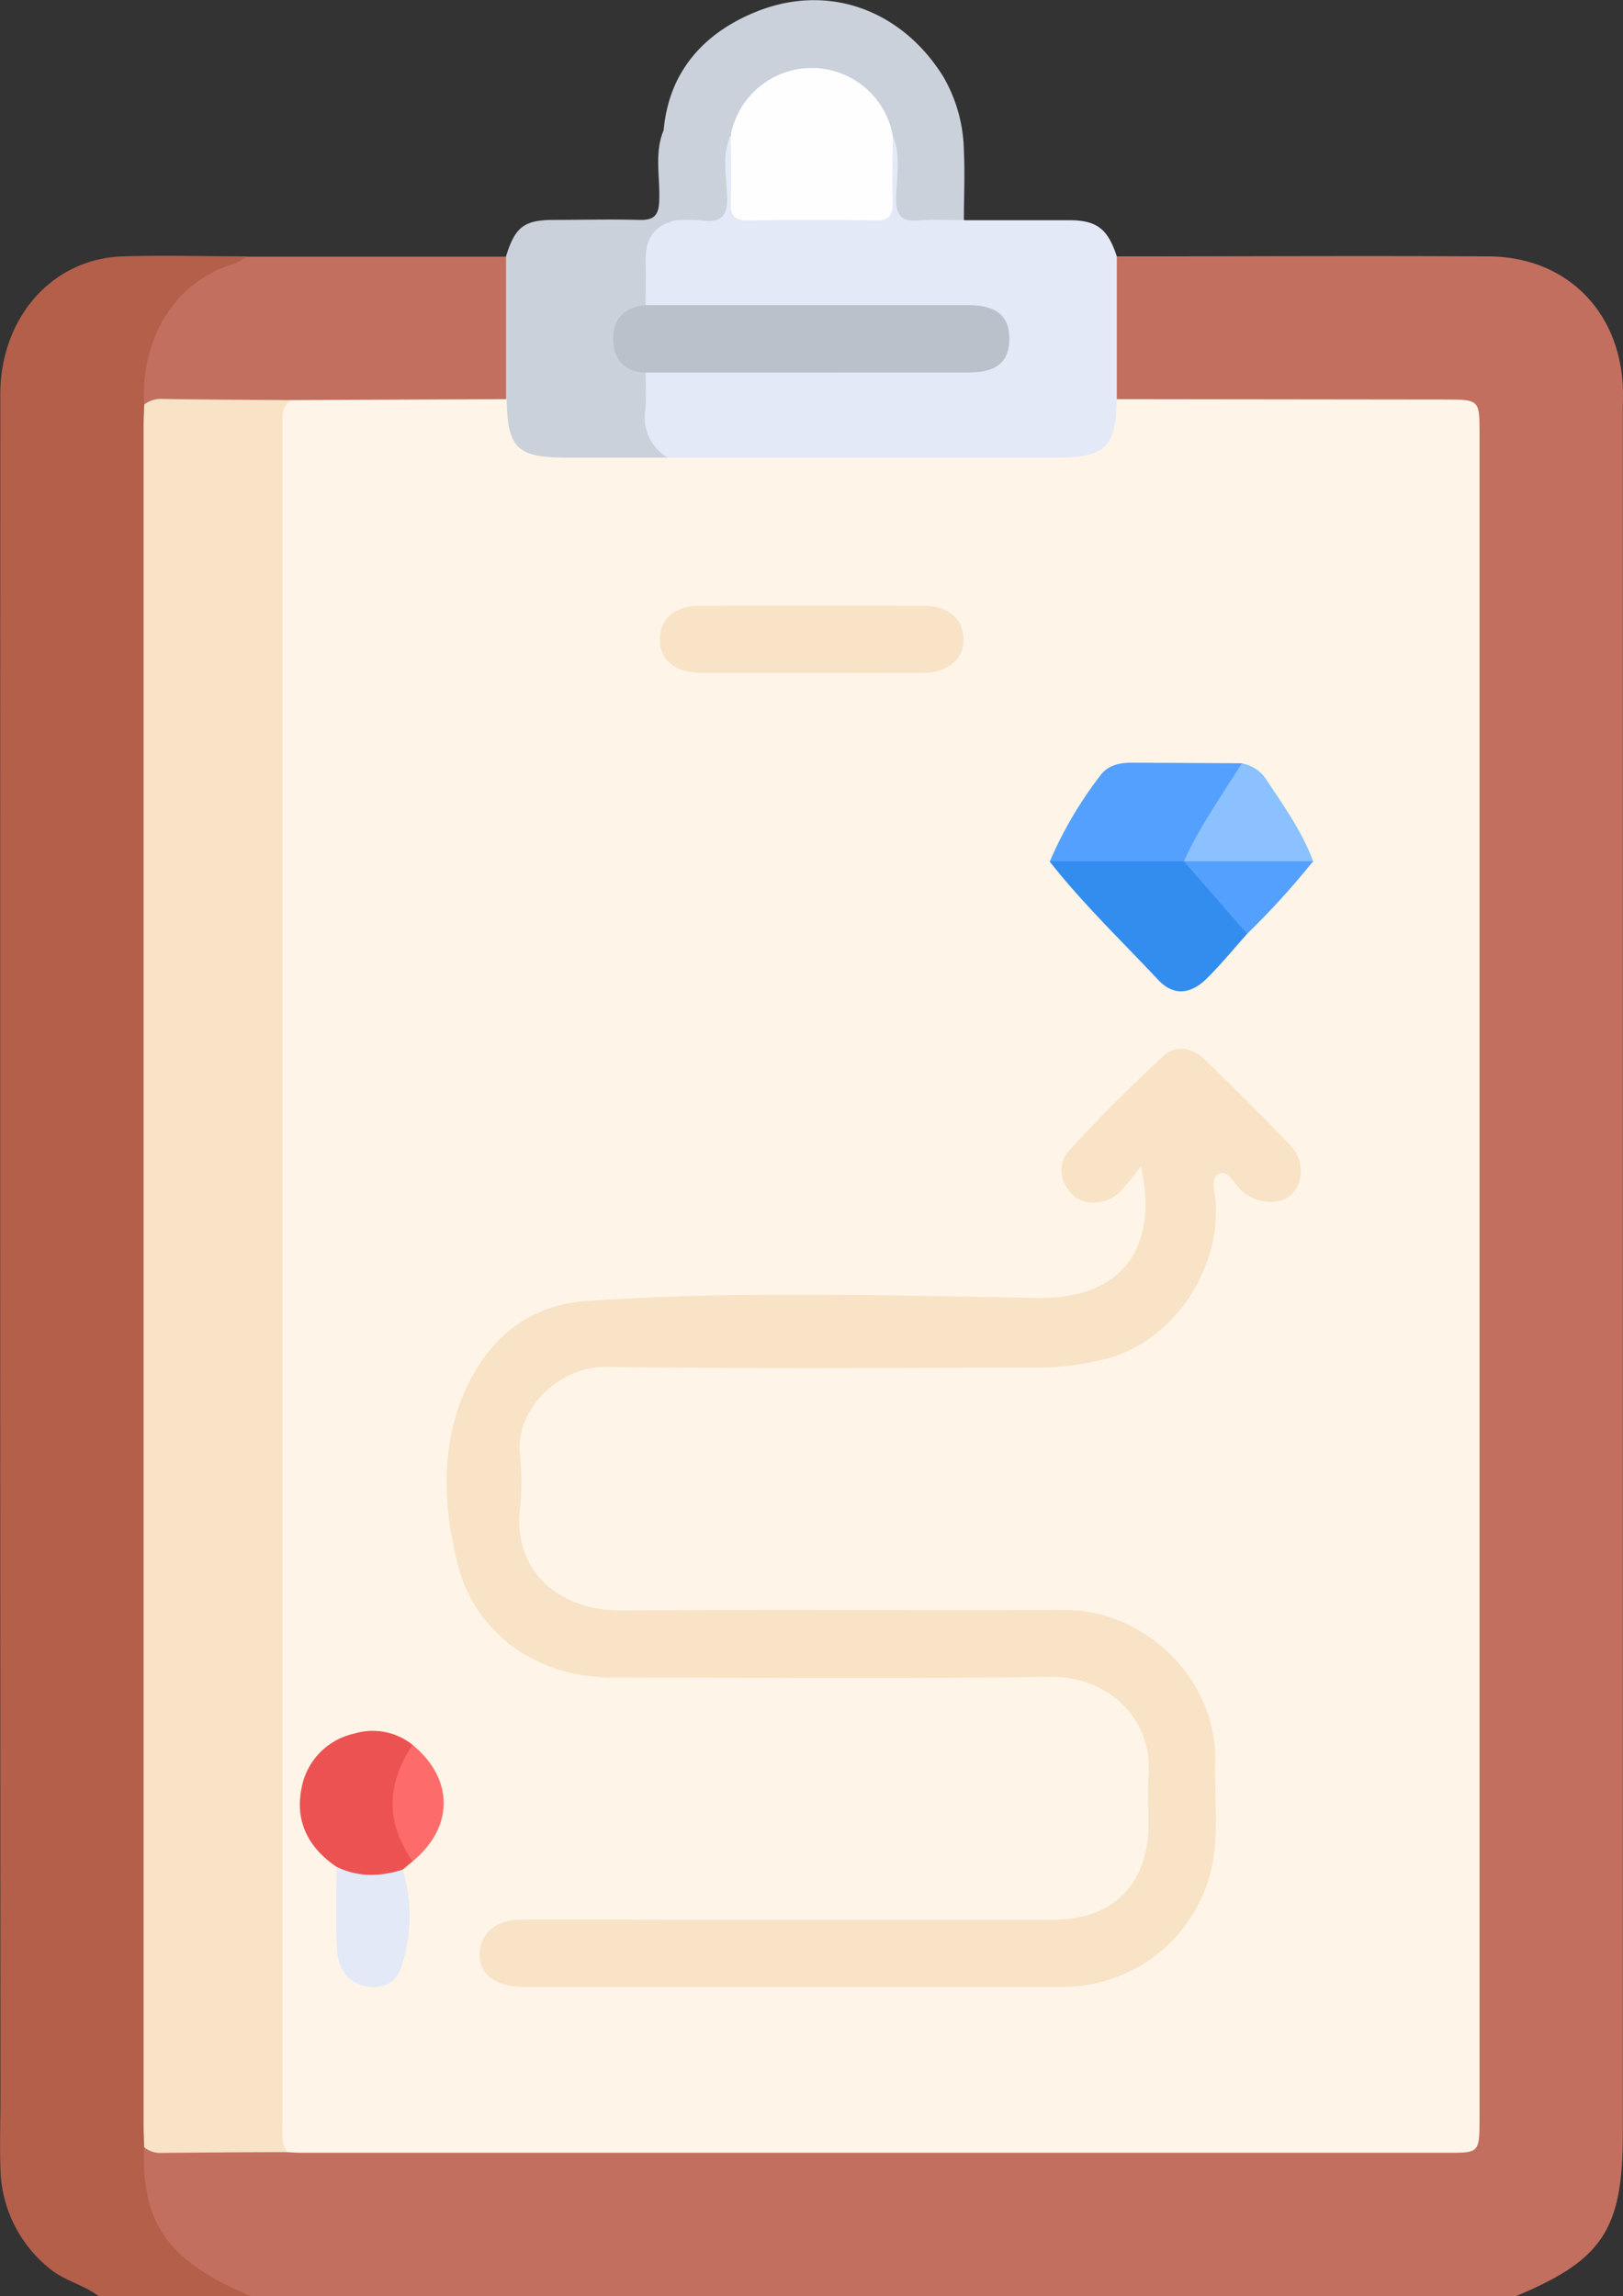 <svg xmlns="http://www.w3.org/2000/svg" viewBox="0 0 288.91 408.79"><rect x="0" y="0" width="288.91" height="408.79" fill="#333333" stroke="none"/><defs><style>.cls-1{fill:#c36f5f;}.cls-2{fill:#b35f4a;}.cls-3{fill:#e3e9f7;}.cls-4{fill:#cbd1da;}.cls-5{fill:#fef5e8;}.cls-6{fill:#f8e3c6;}.cls-7{fill:#bbc1cb;}.cls-8{fill:#fefefe;}.cls-9{fill:#338dee;}.cls-10{fill:#54a0fe;}.cls-11{fill:#ed5253;}.cls-12{fill:#8ac1fe;}.cls-13{fill:#fe6b6b;}</style></defs><g id="Слой_2" data-name="Слой 2"><g id="Layer_1" data-name="Layer 1"><path class="cls-1" d="M198.8,45.65c22.08,0,44.16-.14,66.24,0,13.65.08,23.25,9.62,23.84,23.27.06,1.33,0,2.66,0,4V379.8c0,17.11-3.58,22.55-19.09,29H44.72c-11.54-2.2-18.73-9.74-20-21.15-.22-2-.92-4.27,1.52-5.62,8.39-.09,16.78.05,25.16,0q100.75-.14,201.51-.05c9.21,0,9.21,0,9.21-9.09V81.5c0-9.1,0-9.1-8.93-9.11q-24.15,0-48.28,0c-2.11,0-4.29.26-6.21-1a4.92,4.92,0,0,1-1.13-3.33q-.24-9.57,0-19.14A4.18,4.18,0,0,1,198.8,45.65Z"/><path class="cls-2" d="M25.66,382.3C25.17,396,30,402.65,44.72,408.79H17.58c-2.7-2.08-6.16-2.72-8.83-5A23.35,23.35,0,0,1,.08,386.16c-.15-4.25,0-8.51,0-12.76Q0,221.83.05,70.26C.05,56.54,9.3,46,21.94,45.64c7.3-.23,14.62,0,21.93,0,0,1.56-1.24,1.93-2.29,2.34C30,52.56,26.27,61.68,26.79,73.3c.17,22.76.07,45.5.08,68.25q0,116.52,0,233C26.84,377.19,27.48,380,25.66,382.3Z"/><path class="cls-3" d="M198.8,45.65q0,12.7,0,25.41c2.15,4.84-.09,9.66-5.2,11.19a16.37,16.37,0,0,1-4.73.48q-32.58,0-65.16,0a16.2,16.2,0,0,1-4.33-.41c-5.72-2.86-7.53-9.61-4.39-16.35,1.94-1.19,4.12-.9,6.22-.9,15.69,0,31.39,0,47.08,0,1.59,0,3.19,0,4.78-.1,2.81-.26,5-1.39,5.05-4.54s-2-4.39-4.86-4.7a42.33,42.33,0,0,0-4.78-.13c-15.69,0-31.38,0-47.08,0-2.1,0-4.27.28-6.25-.8-3.69-6.88-1.39-14.08,5.28-16.61,7.64-.54,7.55-.54,7.78-8.29.07-2-1.14-4.83,2.11-5.83,1.84,3.08.94,6.48,1,9.72,0,3,1.16,4.28,4.23,4.22q8.94-.18,17.88,0c3,.06,4.24-1.1,4.29-4.17.05-3.25-.84-6.64,1-9.72,2.12-.25,1.83,1.5,2,2.64a32.33,32.33,0,0,1,.16,5.57c0,5.55,0,5.54,5.46,5.67,1.84,0,3.75-.15,5.3,1.21,6.21,0,12.42,0,18.63,0C195.21,39.18,197.2,40.72,198.8,45.65Z"/><path class="cls-1" d="M25.68,72.07C25,61,30.54,50.17,41.87,46.9a9.28,9.28,0,0,0,2-1.21l46.31,0c.19.19.5.37.53.58,1.12,8.35,1.62,16.7-.28,25-1.59,1.24-3.49,1.1-5.32,1.1-11,0-22,.07-32.95,0-7.52-.07-15,0-22.56,0A9.79,9.79,0,0,1,25.68,72.07Z"/><path class="cls-4" d="M130.09,24c-1.62,3.54-.78,7.29-.66,10.9s-1.08,4.81-4.52,4.34a33.35,33.35,0,0,0-4.36-.05c-.24-.31-.6-.61-.64-1-.45-5-1.15-10-1.77-15,.93-10.57,7.29-17.38,16.42-21.08,12.93-5.24,26-.29,33.35,11.53a27.11,27.11,0,0,1,3.67,13.22c.2,4.1,0,8.22,0,12.33-2.65,0-5.32-.17-7.95.05-3.05.26-4.17-.69-4.11-4,.06-3.75.93-7.62-.67-11.3-1-.62-1.22-1.71-1.68-2.64-2.63-5.24-7-8.1-12.73-8.1s-10.09,2.86-12.72,8.1C131.3,22.25,131.06,23.34,130.09,24Z"/><path class="cls-4" d="M118.14,23.16c3.15,5,2.38,10.54,2.41,16-4,.8-5.73,3.31-5.62,7.29.07,2.62,0,5.25,0,7.87a1.25,1.25,0,0,1-.23.31c-6.5,4.67-6.45,7,.23,11.7,0,2.25.14,4.52-.08,6.74a8.3,8.3,0,0,0,4,8.39,2.85,2.85,0,0,1-2.08,1c-6.9.32-13.84.7-20.69-.15-5.73-.71-8.27-6-6-11.28q0-12.69,0-25.4c1.62-5.23,3.2-6.46,8.47-6.48,5,0,10.07-.14,15.1,0,2.72.1,3.65-.72,3.7-3.55C117.52,31.5,116.44,27.24,118.14,23.16Z"/><path class="cls-5" d="M90.19,71.06c.11,8.66,1.87,10.41,10.49,10.41l18.25,0,69.23,0c8.61,0,10.55-1.9,10.63-10.41l58.64.07c5.81,0,5.94.12,5.94,5.71q0,150.44,0,300.86c0,5.25-.24,5.55-4.82,5.55H53.49c-.79,0-1.59-.07-2.38-.11-1.54-.74-1.86-2.15-2-3.66S49,376.56,49,375.1V79.42c0-1.59,0-3.19.13-4.78.17-1.76.89-3,2.76-3.41Z"/><path class="cls-6" d="M51.89,71.23c-1.8,1.08-1.61,2.83-1.61,4.57q0,151.35,0,302.71c0,1.59-.18,3.21.82,4.63-7.38,0-14.76.07-22.14.13a4.68,4.68,0,0,1-3.31-1c0-1.33-.09-2.66-.09-4q0-151.12,0-302.25c0-1.33.07-2.66.11-4a4.93,4.93,0,0,1,3.31-1C36.63,71.15,44.26,71.18,51.89,71.23Z"/><path class="cls-7" d="M115,66.32c-4,0-5.83-2.56-5.86-6s2.07-5.81,5.86-6h57.36c5.1,0,7.4,2,7.31,6.2-.08,4-2.35,5.79-7.3,5.79Z"/><path class="cls-8" d="M130.09,24a14.67,14.67,0,0,1,28.81,0c0,4-.11,8,0,11.92.07,2.29-.53,3.37-3.08,3.33q-11.32-.2-22.65,0c-2.56,0-3.16-1-3.09-3.33C130.2,31.91,130.1,27.93,130.09,24Z"/><path class="cls-6" d="M203.1,207.68c-1.27,1.53-2.43,3.18-3.83,4.58-2.2,2.21-6.27,2.48-8.29.49-2.42-2.39-2.77-5.59-.62-7.95,5.27-5.8,10.86-11.33,16.58-16.69,2.35-2.2,5.29-1.66,7.57.57,5.14,5,10.25,10.06,15.22,15.25,2.45,2.56,2.37,6.62.2,8.68s-6.25,1.77-8.94-.68c-1.23-1.13-2.34-3.6-3.84-3-1.84.79-.87,3.38-.75,5.09.87,12.33-8,25.51-20.61,28.15a51.59,51.59,0,0,1-10.6,1.32c-25.8,0-51.61.21-77.41-.14-8-.1-16,7.29-15.23,15.36a48.15,48.15,0,0,1,0,10c-1.2,10.68,6.63,18.06,18.21,18,26.2-.2,52.41,0,78.62-.1,14.52-.08,27.37,12.5,26.94,27.15-.19,6.49.8,13-.8,19.45a27.1,27.1,0,0,1-26.13,20.5q-48.09,0-96.18,0c-4.41,0-7.27-1.77-7.75-4.72-.65-4,2.32-7.21,7-7.23,9.58-.06,19.16,0,28.73,0h66.25c10.74,0,17-6.31,17-17.17,0-2.79-.2-5.6,0-8.37.9-10.46-7.49-17.85-17.4-17.7-26.07.38-52.15.15-78.22.12-13,0-24.18-7.68-27.31-20.06-2.87-11.32-3.23-23,2.61-33.66,4.22-7.71,11-12.64,20.06-13.28,26.81-1.91,53.68-1,80.5-.58C199.89,231.29,206.3,222,203.1,207.68Z"/><path class="cls-6" d="M144.3,119.8c-6.51,0-13,0-19.53,0-4.61,0-7.39-2.37-7.31-6.07s2.73-5.88,7.09-5.89q19.94-.06,39.87,0c4.36,0,7,2.27,7.1,5.87s-2.69,6.06-7.29,6.09C157.59,119.82,151,119.8,144.3,119.8Z"/><path class="cls-9" d="M222,166.25c-2.38,2.66-4.64,5.44-7.17,7.94-2.94,2.9-6,3.14-8.73.18-6.5-6.93-13.38-13.52-19.25-21a5.35,5.35,0,0,1,4.06-1.21c6.05,0,12.11-.23,18.15.14a5.15,5.15,0,0,1,1.27.32c4.61,3.13,7.83,7.63,11.35,11.82A1.74,1.74,0,0,1,222,166.25Z"/><path class="cls-10" d="M210.74,153.33l-23.85,0a70.67,70.67,0,0,1,9-15.3c1.34-1.83,3.48-2.27,5.69-2.25l19.5.1c.32.27.61.73.41,1C217.64,142.23,215.27,148.49,210.74,153.33Z"/><path class="cls-11" d="M73.46,331.36l-1.76,1.48c-3.93,3-8.43,2.77-11.8-.5-4.95-3.35-7.4-8-6.24-13.91A12.19,12.19,0,0,1,63,308.64a11.4,11.4,0,0,1,10.47,2c1,1.41,0,2.52-.62,3.61-2.5,4.51-2.86,9,0,13.48C73.52,328.79,74.46,330,73.46,331.36Z"/><path class="cls-3" d="M59.9,332.34c3.86,1.89,7.81,1.77,11.8.5a28.48,28.48,0,0,1-.38,17.68c-1,2.72-3.7,3.77-6.58,3-3.49-.89-4.66-3.78-4.79-6.95C59.75,341.86,59.9,337.1,59.9,332.34Z"/><path class="cls-12" d="M210.74,153.33c2.8-6.18,6.73-11.7,10.3-17.43a6.51,6.51,0,0,1,4.45,3c3.07,4.65,6.36,9.2,8.29,14.52-4.14,2.21-8.61,1-12.92,1.15-3.39.1-6.94.77-10.12-1.2Z"/><path class="cls-10" d="M210.74,153.33l23,0A143.19,143.19,0,0,1,222,166.25Z"/><path class="cls-13" d="M73.46,331.36c-4.82-6.9-4.7-13.8,0-20.71C80.81,316.66,80.82,325.31,73.46,331.36Z"/></g></g></svg>